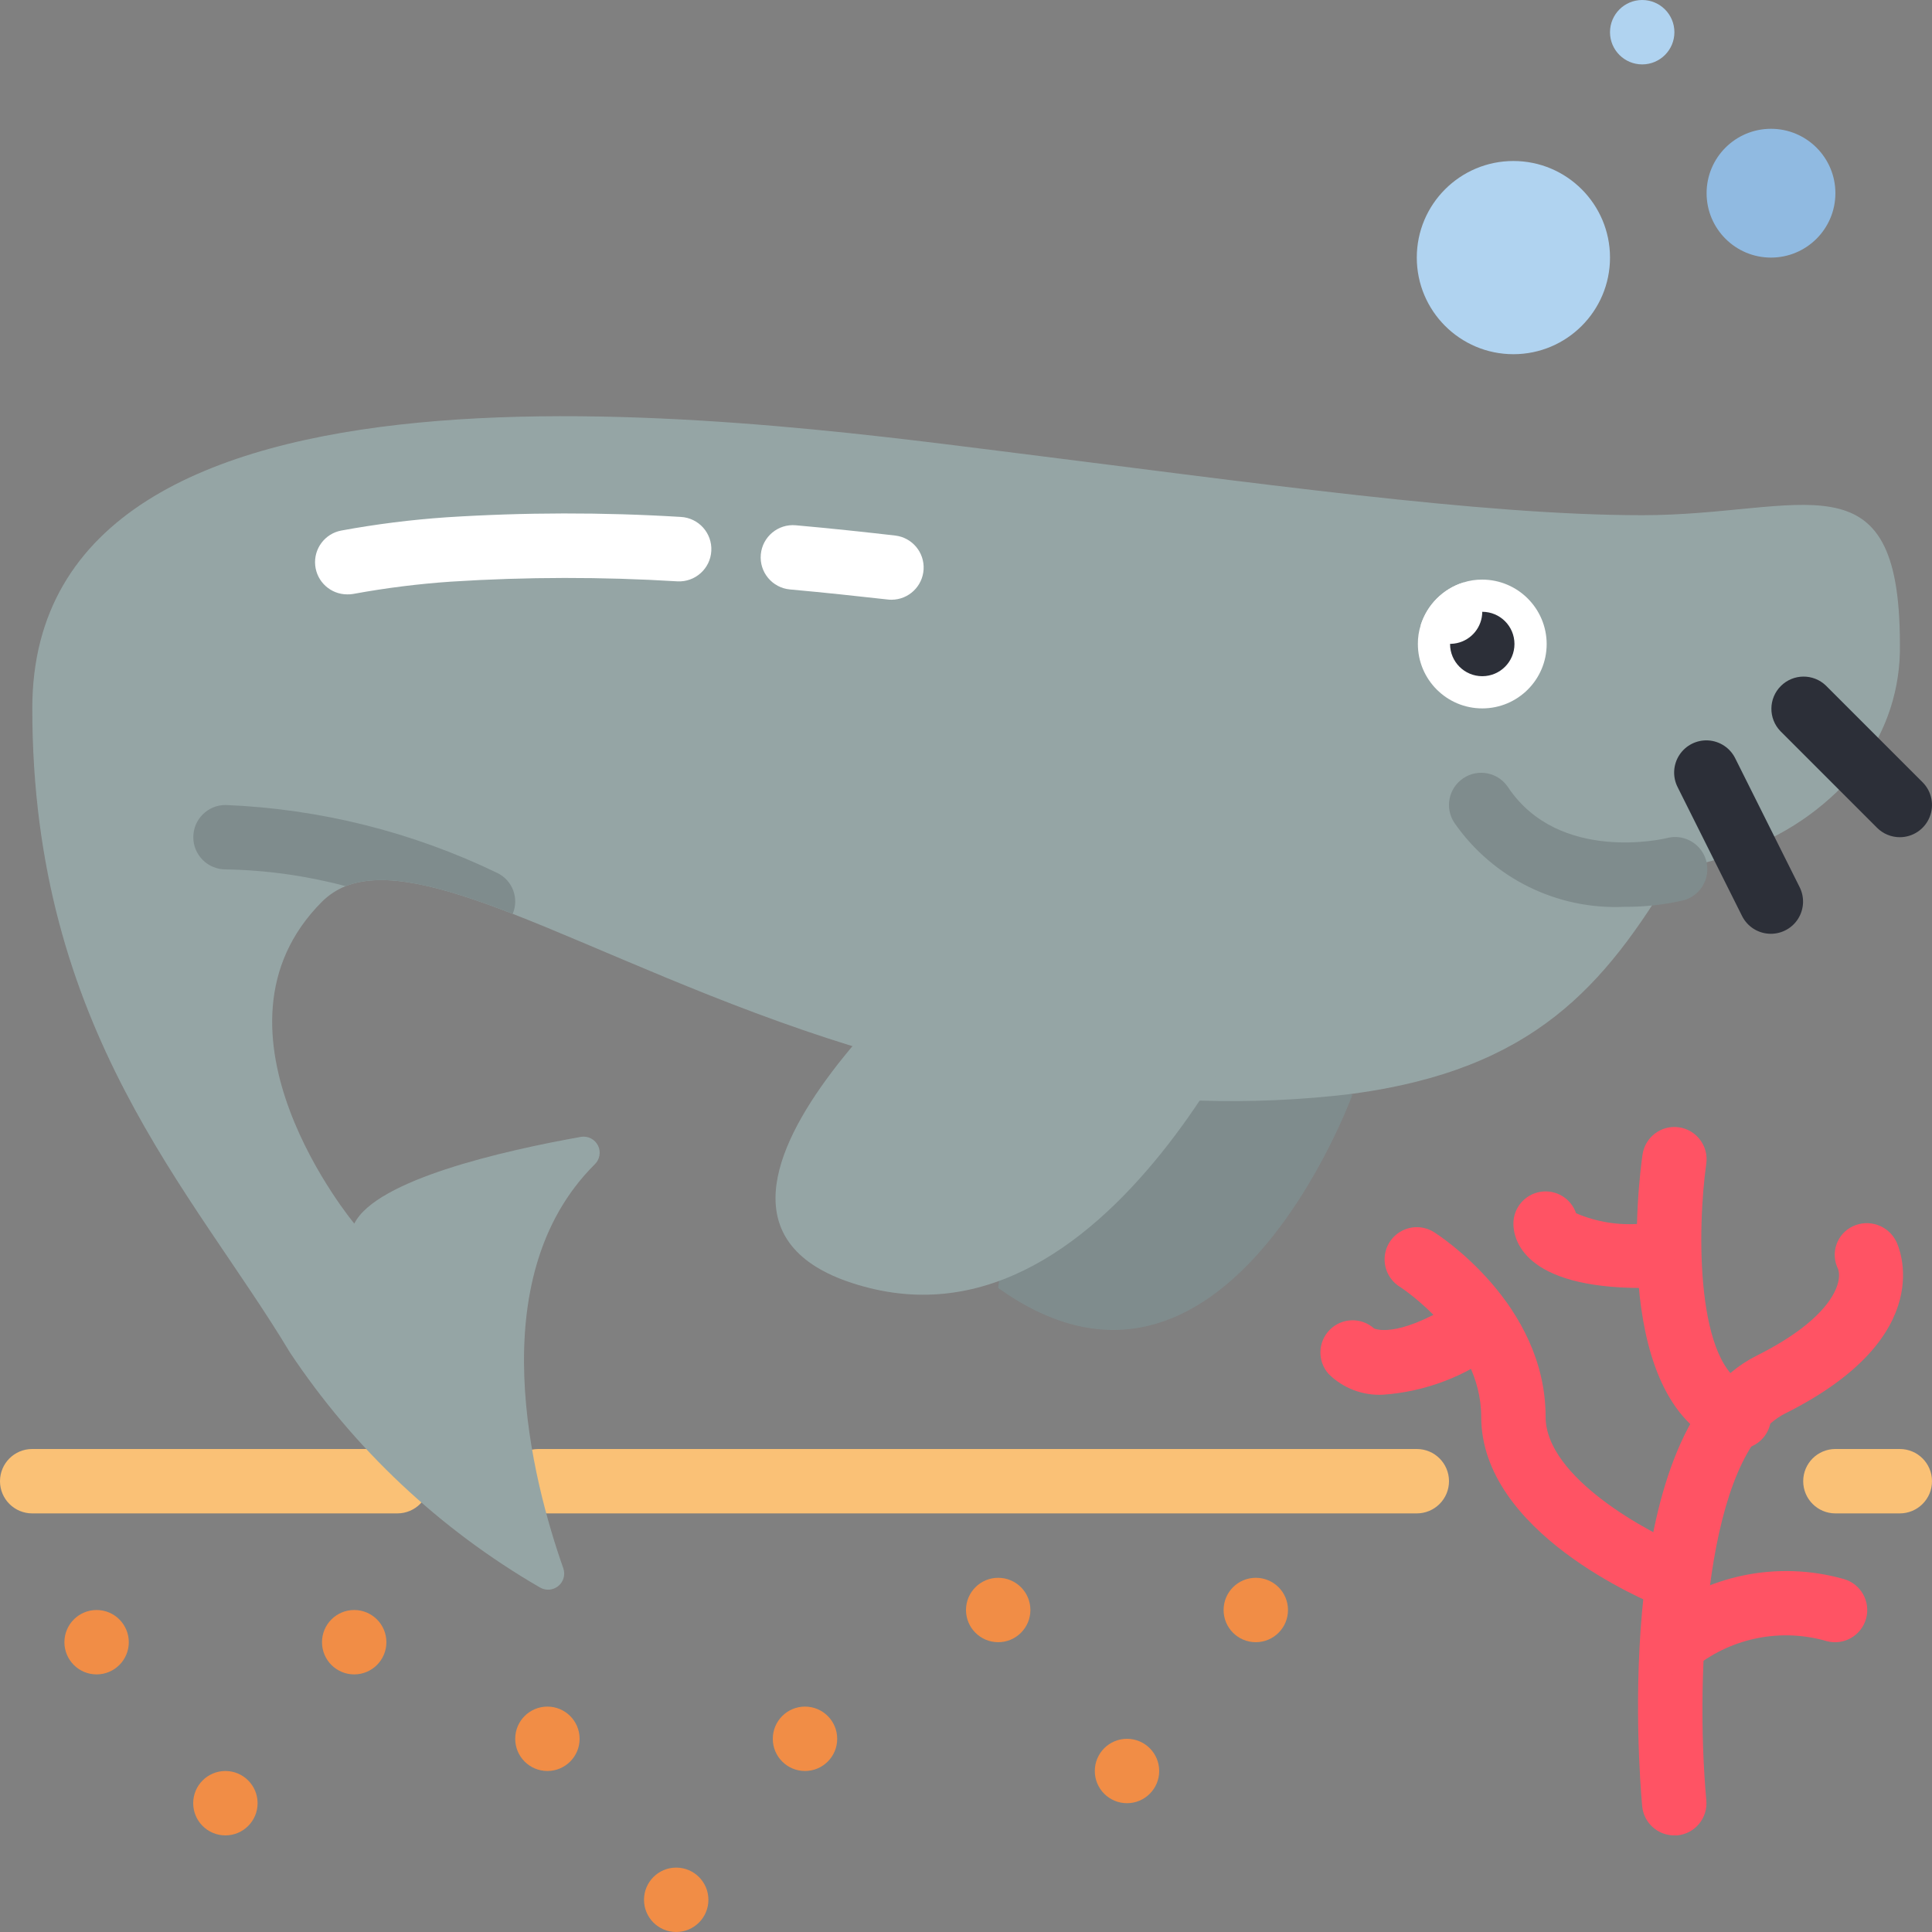 <svg height="512pt" viewBox="0 0 512 512" width="512pt" xmlns="http://www.w3.org/2000/svg"><rect x="0" y="0" width="512" height="512" fill="#808080" stroke="none"/><path d="m105.301 401.066h-96.766c-4.715 0-8.535-3.82-8.535-8.531 0-4.715 3.82-8.535 8.535-8.535h96.766c4.715 0 8.535 3.82 8.535 8.535 0 4.711-3.82 8.531-8.535 8.531zm0 0" fill="#fac176"/><path d="m503.465 401.066h-17.066c-4.711 0-8.531-3.82-8.531-8.531 0-4.715 3.82-8.535 8.531-8.535h17.066c4.715 0 8.535 3.82 8.535 8.535 0 4.711-3.82 8.531-8.535 8.531zm0 0" fill="#fac176"/><path d="m375.465 401.066h-232.789c-4.711 0-8.531-3.82-8.531-8.531 0-4.715 3.82-8.535 8.531-8.535h232.789c4.715 0 8.535 3.82 8.535 8.535 0 4.711-3.82 8.531-8.535 8.531zm0 0" fill="#fac176"/><path d="m358.398 290.133s-34.133 93.867-93.863 51.199l8.812-76.797zm0 0" fill="#7f8c8d"/><path d="m503.492 170.668c.238 11.613-3.426 22.973-10.41 32.254-7.988 10.062-18.586 17.734-30.637 22.188-6.027 2.41-12.289 4.184-18.688 5.289-18.602 30.977-37.203 52.992-85.418 59.48-13.418 1.625-26.938 2.223-40.449 1.789l-91.988-14.422c-35.414-10.922-65.961-25.684-90.027-35.07-19.113-7.422-34.047-11.348-44.285-7.34-2.332.938-4.449 2.332-6.23 4.098-34.133 34.133 8.531 85.332 8.531 85.332 5.812-11.621 39.34-19.293 60.129-22.996 1.836-.277 3.641.668 4.465 2.332.82 1.668.465 3.676-.875 4.965-30.574 30.43-16.426 84.043-8.32 107.074.578 1.695.039 3.566-1.352 4.691-1.387 1.125-3.332 1.266-4.867.352-26.574-15.398-49.238-36.711-66.246-62.285-25.598-42.664-68.266-85.332-68.266-170.664 0-102.402 187.734-76.801 256-68.27 68.266 8.535 128 17.07 170.668 17.07 42.664 0 68.266-17.07 68.266 34.133zm0 0" fill="#95a5a5"/><path d="m236.289 158.934c-.328.004-.656-.012-.98-.051-7.742-.855-16.516-1.828-25.953-2.672-4.695-.426-8.16-4.574-7.734-9.27.426-4.699 4.574-8.16 9.273-7.738 9.582.855 18.5 1.82 26.359 2.723 4.477.531 7.766 4.457 7.512 8.957-.258 4.5-3.969 8.027-8.477 8.051zm0 0" fill="#fff"/><path d="m92.008 157.516c-4.398-.008-8.066-3.355-8.48-7.73-.414-4.375 2.566-8.352 6.883-9.18 9.227-1.699 18.539-2.871 27.895-3.516 20.688-1.328 41.434-1.359 62.125-.098 4.711.254 8.328 4.277 8.074 8.992-.25 4.711-4.273 8.328-8.988 8.078-19.965-1.223-39.984-1.199-59.945.074-8.707.594-17.375 1.684-25.961 3.262-.527.09-1.066.129-1.602.117zm0 0" fill="#fff"/><path d="m430.508 240.316c-17.852.836-34.879-7.57-45.074-22.246-2.617-3.922-1.559-9.223 2.363-11.836 3.922-2.617 9.219-1.559 11.836 2.363 13.578 20.367 41.746 13.594 42.035 13.523 2.984-.816 6.18.047 8.348 2.254 2.168 2.211 2.969 5.422 2.094 8.391s-3.289 5.23-6.312 5.91c-5.016 1.125-10.148 1.676-15.289 1.641zm0 0" fill="#7f8c8d"/><path d="m341.332 247.465s-42.664 110.934-110.934 93.867c-68.266-17.066 25.602-93.867 25.602-93.867" fill="#95a5a5"/><path d="m135.875 242.176c-19.113-7.422-34.047-11.348-44.285-7.34-10.391-2.762-21.082-4.254-31.832-4.438-4.711 0-8.531-3.82-8.531-8.531 0-4.715 3.82-8.535 8.531-8.535 24.988 1.008 49.5 7.137 72.023 18.008 4.035 1.941 5.84 6.711 4.094 10.836zm0 0" fill="#7f8c8d"/><path d="m469.344 247.465c-3.25.02-6.23-1.809-7.684-4.719l-17.066-34.133c-1.391-2.73-1.211-5.996.473-8.559 1.684-2.559 4.609-4.023 7.668-3.832 3.059.195 5.777 2.012 7.129 4.762l17.066 34.133c1.316 2.641 1.18 5.77-.363 8.285-1.543 2.512-4.277 4.047-7.223 4.062zm0 0" fill="#2c2f38"/><path d="m503.465 221.867c-2.262 0-4.43-.898-6.031-2.5l-25.602-25.602c-3.23-3.348-3.188-8.668.105-11.961 3.293-3.293 8.613-3.34 11.961-.105l25.602 25.602c2.441 2.441 3.168 6.109 1.848 9.297-1.32 3.188-4.43 5.27-7.883 5.27zm0 0" fill="#2c2f38"/><path d="m443.734 8.535c0 4.711-3.82 8.531-8.535 8.531-4.711 0-8.531-3.82-8.531-8.531 0-4.715 3.82-8.535 8.531-8.535 4.715 0 8.535 3.82 8.535 8.535zm0 0" fill="#b0d3f0"/><g fill="#f18d46"><path d="m341.332 426.668c0 4.711-3.82 8.531-8.531 8.531-4.715 0-8.535-3.82-8.535-8.531 0-4.715 3.82-8.535 8.535-8.535 4.711 0 8.531 3.82 8.531 8.535zm0 0"/><path d="m307.199 469.332c0 4.715-3.82 8.535-8.531 8.535-4.715 0-8.535-3.82-8.535-8.535 0-4.711 3.82-8.531 8.535-8.531 4.711 0 8.531 3.82 8.531 8.531zm0 0"/><path d="m273.066 426.668c0 4.711-3.82 8.531-8.531 8.531-4.715 0-8.535-3.82-8.535-8.531 0-4.715 3.82-8.535 8.535-8.535 4.711 0 8.531 3.82 8.531 8.535zm0 0"/><path d="m221.867 460.801c0 4.711-3.82 8.531-8.535 8.531-4.711 0-8.531-3.82-8.531-8.531 0-4.715 3.82-8.535 8.531-8.535 4.715 0 8.535 3.82 8.535 8.535zm0 0"/><path d="m187.734 503.465c0 4.715-3.82 8.535-8.535 8.535-4.711 0-8.531-3.82-8.531-8.535 0-4.711 3.82-8.531 8.531-8.531 4.715 0 8.535 3.82 8.535 8.531zm0 0"/><path d="m153.602 460.801c0 4.711-3.82 8.531-8.535 8.531-4.711 0-8.531-3.82-8.531-8.531 0-4.715 3.82-8.535 8.531-8.535 4.715 0 8.535 3.82 8.535 8.535zm0 0"/><path d="m102.398 435.199c0 4.715-3.82 8.535-8.531 8.535-4.715 0-8.535-3.82-8.535-8.535 0-4.711 3.82-8.531 8.535-8.531 4.711 0 8.531 3.82 8.531 8.531zm0 0"/><path d="m68.266 477.867c0 4.711-3.82 8.531-8.531 8.531-4.715 0-8.535-3.82-8.535-8.531 0-4.715 3.82-8.535 8.535-8.535 4.711 0 8.531 3.82 8.531 8.535zm0 0"/><path d="m34.133 435.199c0 4.715-3.82 8.535-8.531 8.535-4.715 0-8.535-3.82-8.535-8.535 0-4.711 3.82-8.531 8.535-8.531 4.711 0 8.531 3.82 8.531 8.531zm0 0"/></g><path d="m486.398 51.199c0 9.426-7.641 17.066-17.066 17.066s-17.066-7.641-17.066-17.066 7.641-17.066 17.066-17.066 17.066 7.641 17.066 17.066zm0 0" fill="#90bae1"/><path d="m426.668 68.266c0 14.141-11.461 25.602-25.602 25.602-14.137 0-25.602-11.461-25.602-25.602 0-14.137 11.465-25.598 25.602-25.598 14.141 0 25.602 11.461 25.602 25.598zm0 0" fill="#b0d3f0"/><path d="m443.727 486.398c-4.43.02-8.137-3.352-8.535-7.766-.93-10.238-7.961-100.215 30.285-119.336 20.105-10.043 22.93-19.473 21.613-23.039-.996-2.008-1.145-4.332-.41-6.453.73-2.117 2.285-3.852 4.312-4.812 4.289-2.035 9.418-.254 11.527 4 .504 1.008 11.879 24.938-29.414 45.586-21.043 10.516-23.988 68.465-20.914 102.527.438 4.691-3.004 8.848-7.691 9.293-.262 0-.484 0-.773 0zm0 0" fill="#ff5364"/><path d="m460.801 384c-.922 0-1.832-.145-2.707-.434-31.445-10.488-23.789-70.734-22.809-77.578.668-4.664 4.988-7.906 9.656-7.242 4.664.668 7.906 4.992 7.238 9.656-2.438 17.195-2.875 54.238 11.316 58.965 3.977 1.32 6.402 5.332 5.734 9.465-.672 4.133-4.242 7.172-8.43 7.168zm0 0" fill="#ff5364"/><path d="m435.199 341.332c-31.676 0-34.133-13.062-34.133-17.066 0-4.176 3.023-7.738 7.145-8.418 4.121-.68 8.129 1.727 9.469 5.68 5.52 2.363 11.543 3.305 17.52 2.738 4.715 0 8.535 3.82 8.535 8.535 0 4.711-3.82 8.531-8.535 8.531zm0 0" fill="#ff5364"/><path d="m443.734 426.668c-1.086 0-2.16-.207-3.168-.605-4.914-1.957-48.031-20.098-48.031-50.598 0-20.648-21.402-34.352-21.617-34.488-2.582-1.625-4.098-4.504-3.98-7.551.117-3.051 1.852-5.801 4.547-7.227 2.699-1.422 5.949-1.297 8.531.328 1.203.762 29.586 18.969 29.586 48.938 0 16.215 27.621 30.875 37.297 34.742 3.805 1.516 5.996 5.516 5.223 9.539-.773 4.02-4.293 6.926-8.387 6.922zm0 0" fill="#ff5364"/><path d="m366.602 369.605c-5.398.309-10.672-1.691-14.508-5.496-3.016-3.375-2.875-8.52.328-11.723 3.203-3.199 8.344-3.344 11.723-.328.852.367 7.414 2.512 23.688-8.344 2.535-1.754 5.82-2.004 8.594-.656 2.773 1.352 4.602 4.094 4.781 7.176.18 3.078-1.316 6.016-3.91 7.68-8.867 6.82-19.539 10.887-30.695 11.691zm0 0" fill="#ff5364"/><path d="m443.758 443.734c-3.516-.004-6.672-2.164-7.945-5.445-1.273-3.277-.406-7 2.188-9.379 14.168-11.523 33.062-15.422 50.637-10.445 4.496 1.277 7.129 5.934 5.902 10.445-1.223 4.512-5.852 7.199-10.375 6.023-11.98-3.492-24.91-1.012-34.746 6.668-1.562 1.375-3.574 2.137-5.66 2.133zm0 0" fill="#ff5364"/><path d="m409.883 170.668c0 9.426-7.641 17.066-17.066 17.066-9.426 0-17.066-7.641-17.066-17.066-.016-1.711.242-3.41.766-5.035 1.695-5.367 5.898-9.57 11.266-11.266 1.625-.523 3.324-.781 5.035-.766 9.414.027 17.035 7.652 17.066 17.066zm0 0" fill="#fff"/><path d="m401.348 170.668c0 4.711-3.82 8.531-8.531 8.531-4.715 0-8.535-3.82-8.535-8.531 0-4.715 3.82-8.535 8.535-8.535 4.711 0 8.531 3.82 8.531 8.535zm0 0" fill="#2c2f38"/><path d="m392.816 162.133c-.02 4.008-2.824 7.465-6.742 8.305-3.922.84-7.895-1.156-9.559-4.805 1.695-5.367 5.898-9.57 11.266-11.266 3.059 1.375 5.027 4.414 5.035 7.766zm0 0" fill="#fff"/></svg>